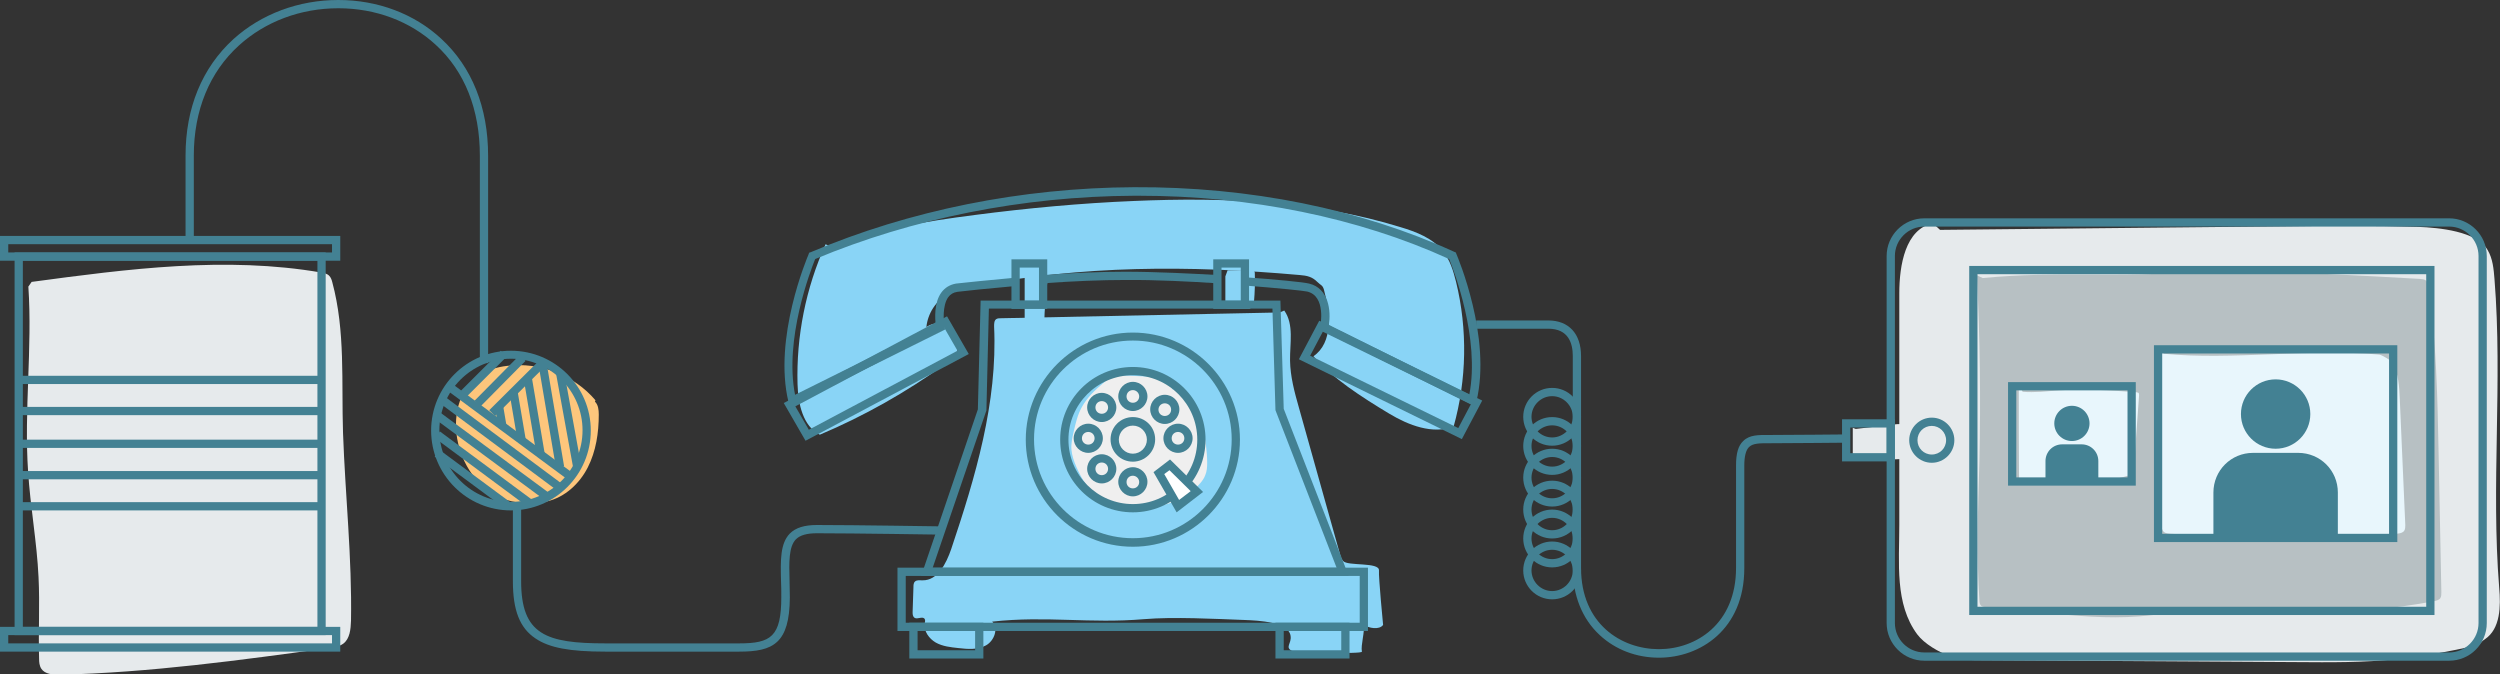 <?xml version="1.0" encoding="utf-8"?>
<!-- Generator: Adobe Illustrator 17.1.0, SVG Export Plug-In . SVG Version: 6.00 Build 0)  -->
<!DOCTYPE svg PUBLIC "-//W3C//DTD SVG 1.1//EN" "http://www.w3.org/Graphics/SVG/1.1/DTD/svg11.dtd">
<svg version="1.1" xmlns="http://www.w3.org/2000/svg" xmlns:xlink="http://www.w3.org/1999/xlink" x="0px" y="0px"
	 viewBox="0 0 908.1 245" enable-background="new 0 0 908.1 245" xml:space="preserve">
<rect x="0" y="0" width="908.1" height="245" fill="#333333" stroke="none"/>
<g id="Layer_2">
	<path fill="#E6EAEC" d="M10.3,104.1c1.5,22.3-1.6,44.8-0.1,67.1c0.8,12.9,3.2,25.6,3.8,38.5c0.5,9.9-0.1,19.8,0.2,29.6
		c0,1.2,0.1,2.5,0.8,3.6c1.3,2,4.2,2.2,6.6,2.2c33-0.8,65.7-5.3,98.4-9.8c1.6-0.2,3.3-0.5,4.7-1.5c2.4-1.8,2.7-5.3,2.8-8.3
		c0.4-22.8-2.1-45.6-2.9-68.3c-0.6-18.4,0.9-36.9-3.9-54.7c-0.2-0.8-0.5-1.7-1.1-2.3c-0.7-0.8-1.9-1-2.9-1.2
		c-34.7-6-70.3-1.3-105.2,3.4"/>
	<path fill="#FDC67C" d="M216.3,145.4c-7.7-9.1-20.2-14-32.1-12.5c-3.5,0.4-7,1.4-10,3.4c-3.8,2.6-6.5,6.6-7.7,11.1
		s-1.1,9.2-0.1,13.6c2.1,9.2,8.6,17.9,17.6,20.6c2.5,0.8,5.2,1.1,7.9,1.1c2.3,0.1,4.7,0,6.9-0.6c6.4-1.5,11.7-6.4,14.7-12.3
		c3-5.9,4-12.6,4-19.2c0-1.7-0.2-3.6-1.4-4.7"/>
	<path fill="#89D4F6" d="M464.8,113.5c-33.8,0.7-67.6,1.4-101.3,2.1c-0.5,0-1.1,0-1.6,0.3c-0.8,0.5-0.8,1.7-0.8,2.7
		c1.3,27.6-6.8,54.7-15.6,80.9c-1.8,5.2-4.9,11.4-10.4,11.3c-0.9,0-2-0.2-2.7,0.4c-0.6,0.5-0.6,1.4-0.6,2.1c-0.1,3-0.2,6-0.3,9
		c0,0.8,0,1.6,0.7,2.1c1,0.7,2.7-0.6,3.6,0.3c0.4,0.5,0.2,1.2,0.1,1.8c-0.4,2.8,1.6,5.5,4,6.9c2.5,1.4,5.4,1.7,8.2,2
		c3.4,0.4,7.1,0.7,10.1-1s4.6-6.2,2.2-8.6c20-2.2,35.2,0.8,55.2-0.9c10.8-0.9,25.6-0.1,36.4,0.3c5.2,0.2,16.1,0.7,16.8,5.8
		c0.4,2.8-2.1,4,0.4,5.4c0.9,0.5,25.7,1.3,25.5,0.3c-0.5-2.3,1.2-7.5,0.6-9.8c1.9,1.3,5.7,2,7.1,0.1c0,0-1.7-17.5-1.5-19.8
		c0.2-3.1-11.3-1.5-13-3.4c-0.6-0.6-0.9-1.5-1.1-2.3c-5-17.8-10-35.6-15-53.5c-1.6-5.6-3.1-11.2-3.2-17c-0.1-6.2,1.5-13.1-2.1-18.2"
		/>
	<path fill="#89D4F6" d="M372.2,99.6c0,5.6,0,11.1,0,16.7c0,0.4,0,0.9,0.3,1.1c0.2,0.2,0.6,0.3,0.9,0.3c2,0.2,3.9,0.2,5.9,0.2
		c0.1-5.6,0.6-11.3,1.3-16.9c0.1-0.4,0.1-0.9-0.2-1.2c-0.3-0.4-0.9-0.4-1.4-0.4c-1.6,0-3.3,0-4.9,0"/>
	<path fill="#89D4F6" d="M445.1,100.4c0,3.5,0,7.1,0,10.6c0,0.3,0,0.5,0.1,0.7c0.2,0.4,0.7,0.4,1.2,0.4c2.1,0,4.3,0,6.4,0
		c0.7,0,1.5,0,2-0.5c0.6-0.5,0.7-1.3,0.7-2c0.3-3.4,0.4-6.8,0.3-10.2c0-0.3,0-0.6-0.2-0.9c-0.2-0.3-0.6-0.3-1-0.3
		c-2.9,0-5.8,0-8.7,0"/>
	<path fill="#89D4F6" d="M299.9,88.7c-7.2,15.9-10.7,33.5-10.2,50.9c0.2,7,1.9,15.2,8.1,18.3c16.1-6.8,31.5-15.5,45.6-25.7
		c1.3-0.9,2.6-1.9,3.5-3.2c2-2.8,1.6-7.1-0.9-9.5s-6.7-2.7-9.5-0.7c0.5-5,3.5-9.6,7.9-12c2.8-1.5,5.9-2.2,9-2.8
		c40-7.6,78.1-7.7,118.7-4.1c2.6,0.2,4.5,0.6,6.4,2.5c1.3,1.3,1.9,1.1,2.4,2.8c2.3,8.5,3.4,19.2-3.8,24.2
		c6.6,7.8,17.6,14.9,27.6,20.9c7,4.2,15.6,7.5,23.3,4.7c4.8-17.1,5.1-35.4,0.9-52.6c-1-4-2.2-8-4.8-11.2c-3.7-4.7-9.7-7-15.4-8.7
		c-31.1-9.6-64.2-10.9-96.8-9.5c-19.4,0.8-38.7,2.6-57.9,5.1c-17.9,2.3-35.9,5.3-53,11.2"/>
	<path fill="#EFEFEF" d="M425.9,141.4c-0.9-1.9-2.8-3.1-4.8-3.8s-4.1-0.8-6.2-0.9c-2-0.1-3.9-0.2-5.9-0.3c-1.4-0.1-2.8-0.2-4.1,0.2
		c-1.6,0.4-2.9,1.5-4.2,2.6c-3,2.5-5.9,5.3-7.8,8.8c-1.5,2.7-2.2,5.8-2.9,8.8c-0.5,2.2-1,4.4-0.8,6.6c0.2,2.1,0.9,4.1,1.7,6
		c2,4.6,4.6,9,8.8,11.7c3.1,2,6.8,2.9,10.5,3.2c9.3,0.9,19.6-1.5,25.7-8.7c0.8-0.9,1.5-1.9,1.9-3c0.6-1.4,0.7-3,0.7-4.5
		c0-4.2-0.7-8.3-1.4-12.4c-0.3-2-0.7-4-1.5-5.8c-1.6-3.5-4.7-6-7.7-8.4"/>
	<path fill="#E6EAEC" d="M702.1,81.1c-10,2.1-12.2,15.2-12.2,25.5c0,28,0,56.1,0,84.1c0,13.8-1.7,28.6,6.5,39.7
		c2.6,3.5,7.9,6.5,12,8c3.7,1.4,7.7,1.4,11.6,1.4c38,0.2,76.1,0.5,114.1,0.7c12.3,0.1,24.6,0.2,36.8-1.1c9.5-1,19-2.8,28.3-4.9
		c2.2-0.5,1.5-1.1,3.4-2.3c5.7-3.8,5.8-12,5.2-18.8c-3-37.4,1.3-74.6-1.7-112c-0.3-3.7-0.6-7.4-2.5-10.6c-4-6.8-17.5-8.1-25.4-8.4
		c-15.9-0.5-31.8-0.4-47.7-0.2c-41.9,0.4-83.8,0.9-125.8,1.3"/>
	<path fill="#B7C0C3" d="M718.1,100c1.1,22.5,1.4,45,0.9,67.5c-0.2,8.8-0.6,17.7-0.6,26.5c-0.1,8,0.1,16.1,0.6,24.1
		c0,0.6,0.1,1.3,0.5,1.8c0.4,0.5,1.1,0.6,1.8,0.6c7.2,0.7,14.3,1.4,21.5,2.1c11.3,1.1,22.8,2.2,34.1,1.3c7-0.5,13.9-1.8,20.9-2.4
		c13.8-1.1,27.6,0.5,41.5,0.7c15,0.3,30-1,44.7-3.8c0.9-0.2,1.9-0.4,2.4-1.1c0.4-0.6,0.4-1.4,0.4-2.2c-0.3-16.8-0.7-33.6-1-50.3
		c-0.4-20.2-0.8-40.5-3.6-60.5c-0.1-0.8-0.3-1.7-0.9-2.3c-0.6-0.6-1.5-0.6-2.4-0.7c-10.7-0.6-21.3-1.2-32-1.7
		c-7.7-0.4-15.5-0.8-23.2-0.3c-7.1,0.5-19.1-1.5-26.2-0.8c-27.3,2.7-49.9-0.2-77.3,2.5"/>
	<path fill="#E6EAEC" d="M673,155.4c0,3.2,0,6.5,0,9.7c0,0.7,0,1.5,0.6,1.9c0.4,0.3,0.9,0.3,1.4,0.3c4.8-0.2,9.6-0.4,14.4-0.5
		c0.3,0,0.7,0,1-0.2c0.3-0.3,0.5-0.7,0.5-1.1c0.7-3.6,1.3-7.2,1.6-10.8c-1.3-0.9-3.1-0.7-4.6-0.5c-4.6,0.5-9.2,1.1-13.8,1.6"/>
	<path fill="#E8F6FC" d="M784.1,127c1.8,21.3-3,43,1,64.1c0.1,0.7,0.3,1.5,0.8,2c0.7,0.7,1.7,0.7,2.6,0.8
		c14.1,0.6,28.2,1.2,42.3,1.8c5.2,0.2,10.4,0.4,15.6,0.3c6.9-0.2,17.8-1.1,24.7-2.2c0.8-0.1,1.7-0.3,2.2-1c0.4-0.6,0.4-1.4,0.4-2.1
		c-0.7-15.2-1.3-30.4-2-45.6c-0.2-4.6-0.4-9.4-2.7-13.4c-0.5-0.8-3.8-2.8-4.8-2.9c-24.6-2.3-53.5,2.1-78.1-0.3"/>
	<path fill="#438193" d="M849.2,195.3H804v-16.4c0-8,6.4-14.4,14.4-14.4h16.4c8,0,14.4,6.4,14.4,14.4V195.3z"/>
	<circle fill="#438193" cx="826.6" cy="150.4" r="12.6"/>
	<path fill="#E8F6FC" d="M733.3,139.6c0,11.6,0,23.1,0.1,34.7c13.6,1.4,27.6,2.4,40.5-1.8c0.3-0.1,0.6-0.2,0.9-0.5
		c0.3-0.3,0.3-0.7,0.3-1.1c0.6-9.1,1.2-18.2,1.9-27.3c0-0.3,0-0.7-0.2-0.9c-0.2-0.1-0.4-0.1-0.6-0.2c-9.4-0.7-18.9-1.4-28.3-0.7
		c-4.4,0.3-8.8,0.9-13.2,0.5"/>
	<path fill="#438193" d="M762.2,174.5H743v-7c0-3.4,2.7-6.1,6.1-6.1h7c3.4,0,6.1,2.7,6.1,6.1V174.5z"/>
	<circle fill="#438193" cx="752.6" cy="153.8" r="6.4"/>
</g>
<g id="Layer_18">
	<g>
		<path fill="#438193" d="M118.3,230.7H5.3v-139h113V230.7z M8.3,227.7h107v-133H8.3V227.7z"/>
	</g>
	<g>
		<path fill="#438193" d="M123.6,94.7H0v-9h123.6V94.7z M3,91.7h117.6v-3H3V91.7z"/>
	</g>
	<g>
		<path fill="#438193" d="M123.6,236.7H0v-9h123.6V236.7z M3,233.7h117.6v-3H3V233.7z"/>
	</g>
	<g>
		<rect x="6.8" y="136.5" fill="#438193" width="110" height="3"/>
	</g>
	<g>
		<rect x="6.8" y="147.8" fill="#438193" width="110" height="3"/>
	</g>
	<g>
		<rect x="6.8" y="159.7" fill="#438193" width="110" height="3"/>
	</g>
	<g>
		<rect x="6.8" y="171.1" fill="#438193" width="110" height="3"/>
	</g>
	<g>
		<rect x="6.8" y="182.4" fill="#438193" width="110" height="3"/>
	</g>
	<g>
		<path fill="#438193" d="M177.3,131.9h-3V56.5c0-16.7-5.5-30.6-16-40.2C149,7.7,136.4,3,122.9,3c-13.7,0-26.5,4.8-36.1,13.5
			c-10.7,9.7-16.4,23.6-16.4,40v30.7h-3V56.5c0-17.3,6-31.9,17.4-42.3C94.9,5.1,108.4,0,122.9,0c14.3,0,27.6,5,37.4,14.1
			c11.1,10.2,17,24.9,17,42.4V131.9z"/>
	</g>
	<g>
		<path fill="#438193" d="M185.6,185.4c-16,0-29-13-29-29s13-29,29-29c16,0,29,13,29,29S201.6,185.4,185.6,185.4z M185.6,130.3
			c-14.3,0-26,11.7-26,26s11.7,26,26,26c14.3,0,26-11.7,26-26S199.9,130.3,185.6,130.3z"/>
	</g>
	<g>
		
			<rect x="158.1" y="155.3" transform="matrix(0.804 0.595 -0.595 0.804 129.537 -79.517)" fill="#438193" width="54.7" height="3"/>
	</g>
	<g>
		
			<rect x="154.8" y="159.6" transform="matrix(0.802 0.597 -0.597 0.802 132.208 -76.719)" fill="#438193" width="54" height="3"/>
	</g>
	<g>
		
			<rect x="154.1" y="164.3" transform="matrix(0.804 0.594 -0.594 0.804 133.541 -73.831)" fill="#438193" width="49.5" height="3"/>
	</g>
	<g>
		
			<rect x="154.8" y="169" transform="matrix(0.803 0.595 -0.595 0.803 136.038 -71.098)" fill="#438193" width="41.8" height="3"/>
	</g>
	<g>
		
			<rect x="155.7" y="172.7" transform="matrix(0.804 0.595 -0.595 0.804 137.251 -68.061)" fill="#438193" width="32.3" height="3"/>
	</g>
	<g>
		
			<rect x="174.1" y="125.5" transform="matrix(0.707 0.707 -0.707 0.707 147.559 -84.392)" fill="#438193" width="3" height="20.9"/>
	</g>
	<g>
		
			<rect x="180.2" y="126.7" transform="matrix(0.711 0.703 -0.703 0.711 149.71 -87.782)" fill="#438193" width="3" height="23.3"/>
	</g>
	<g>
		
			<rect x="186.5" y="128" transform="matrix(0.705 0.709 -0.709 0.705 155.341 -91.732)" fill="#438193" width="3" height="25.9"/>
	</g>
	<g>
		
			<rect x="189.3" y="151" transform="matrix(0.179 0.984 -0.984 0.179 319.641 -78.069)" fill="#438193" width="34.6" height="3"/>
	</g>
	<g>
		
			<rect x="181.7" y="149.7" transform="matrix(0.167 0.986 -0.986 0.167 315.949 -71.483)" fill="#438193" width="37.2" height="3"/>
	</g>
	<g>
		<rect x="180" y="149.6" transform="matrix(0.167 0.986 -0.986 0.167 310.608 -65.462)" fill="#438193" width="28" height="3"/>
	</g>
	<g>
		
			<rect x="179.2" y="149.6" transform="matrix(0.167 0.986 -0.986 0.167 305.596 -59.495)" fill="#438193" width="17.6" height="3"/>
	</g>
	<g>
		
			<rect x="178.4" y="149.6" transform="matrix(0.167 0.986 -0.986 0.167 300.484 -53.407)" fill="#438193" width="7" height="3"/>
	</g>
	<g>
		<path fill="#438193" d="M489.9,209.2H334.6l20.6-60.5l1-39.5h108.9l1.2,39.3L489.9,209.2z M338.8,206.2h146.7l-22.2-57.2
			l-1.1-36.9H359.2l-0.9,37L338.8,206.2z"/>
	</g>
	<g>
		<path fill="#438193" d="M496.9,229.2H326v-23h170.9V229.2z M329,226.2h164.9v-17H329V226.2z"/>
	</g>
	<g>
		<path fill="#438193" d="M357.2,239.2h-26.9v-13h26.9V239.2z M333.3,236.2h20.9v-7h-20.9V236.2z"/>
	</g>
	<g>
		<path fill="#438193" d="M490.2,239.2h-26.9v-13h26.9V239.2z M466.3,236.2h20.9v-7h-20.9V236.2z"/>
	</g>
	<g>
		<path fill="#438193" d="M411.5,186.1c-14.6,0-26.4-11.8-26.4-26.4s11.8-26.4,26.4-26.4s26.4,11.8,26.4,26.4S426,186.1,411.5,186.1
			z M411.5,136.3c-12.9,0-23.4,10.5-23.4,23.4s10.5,23.4,23.4,23.4c12.9,0,23.4-10.5,23.4-23.4S424.4,136.3,411.5,136.3z"/>
	</g>
	<g>
		<path fill="#438193" d="M411.5,167.7c-4.5,0-8.1-3.6-8.1-8.1s3.6-8.1,8.1-8.1s8.1,3.6,8.1,8.1S415.9,167.7,411.5,167.7z
			 M411.5,154.6c-2.8,0-5.1,2.3-5.1,5.1s2.3,5.1,5.1,5.1s5.1-2.3,5.1-5.1S414.3,154.6,411.5,154.6z"/>
	</g>
	<g>
		<path fill="#438193" d="M411.5,198.6c-21.5,0-38.9-17.5-38.9-38.9s17.5-38.9,38.9-38.9s38.9,17.5,38.9,38.9
			S432.9,198.6,411.5,198.6z M411.5,123.7c-19.8,0-35.9,16.1-35.9,35.9s16.1,35.9,35.9,35.9c19.8,0,35.9-16.1,35.9-35.9
			S431.3,123.7,411.5,123.7z"/>
	</g>
	<g>
		<path fill="#438193" d="M411.5,180.3c-2.9,0-5.3-2.4-5.3-5.3s2.4-5.3,5.3-5.3s5.3,2.4,5.3,5.3S414.4,180.3,411.5,180.3z
			 M411.5,172.8c-1.3,0-2.3,1-2.3,2.3s1,2.3,2.3,2.3c1.3,0,2.3-1,2.3-2.3S412.7,172.8,411.5,172.8z"/>
	</g>
	<g>
		<path fill="#438193" d="M395.3,164.5c-2.9,0-5.3-2.4-5.3-5.3s2.4-5.3,5.3-5.3s5.3,2.4,5.3,5.3S398.2,164.5,395.3,164.5z
			 M395.3,156.9c-1.3,0-2.3,1-2.3,2.3s1,2.3,2.3,2.3s2.3-1,2.3-2.3S396.6,156.9,395.3,156.9z"/>
	</g>
	<g>
		<path fill="#438193" d="M427.9,164.5c-2.9,0-5.3-2.4-5.3-5.3s2.4-5.3,5.3-5.3s5.3,2.4,5.3,5.3S430.8,164.5,427.9,164.5z
			 M427.9,156.9c-1.3,0-2.3,1-2.3,2.3s1,2.3,2.3,2.3s2.3-1,2.3-2.3S429.2,156.9,427.9,156.9z"/>
	</g>
	<g>
		<path fill="#438193" d="M411.5,149.3c-2.9,0-5.3-2.4-5.3-5.3s2.4-5.3,5.3-5.3s5.3,2.4,5.3,5.3S414.4,149.3,411.5,149.3z
			 M411.5,141.7c-1.3,0-2.3,1-2.3,2.3s1,2.3,2.3,2.3c1.3,0,2.3-1,2.3-2.3S412.7,141.7,411.5,141.7z"/>
	</g>
	<g>
		<path fill="#438193" d="M400.2,175.6c-2.9,0-5.3-2.4-5.3-5.3s2.4-5.3,5.3-5.3s5.3,2.4,5.3,5.3S403.1,175.6,400.2,175.6z
			 M400.2,168c-1.3,0-2.3,1-2.3,2.3s1,2.3,2.3,2.3s2.3-1,2.3-2.3S401.5,168,400.2,168z"/>
	</g>
	<g>
		<path fill="#438193" d="M400.2,153.3c-2.9,0-5.3-2.4-5.3-5.3s2.4-5.3,5.3-5.3s5.3,2.4,5.3,5.3S403.1,153.3,400.2,153.3z
			 M400.2,145.7c-1.3,0-2.3,1-2.3,2.3s1,2.3,2.3,2.3s2.3-1,2.3-2.3S401.5,145.7,400.2,145.7z"/>
	</g>
	<g>
		<path fill="#438193" d="M423.1,154c-2.9,0-5.3-2.4-5.3-5.3s2.4-5.3,5.3-5.3s5.3,2.4,5.3,5.3S426,154,423.1,154z M423.1,146.5
			c-1.3,0-2.3,1-2.3,2.3s1,2.3,2.3,2.3s2.3-1,2.3-2.3S424.4,146.5,423.1,146.5z"/>
	</g>
	<g>
		<polygon fill="#FFFFFF" points="421,171.8 427.9,183.8 434.7,178.5 424.9,168.8 		"/>
		<path fill="#438193" d="M427.4,186.1l-8.4-14.6l6-4.6l12,11.8L427.4,186.1z M422.9,172.2l5.4,9.4l4.2-3.2l-7.7-7.6L422.9,172.2z"
			/>
	</g>
	<g>
		<path fill="#438193" d="M535.9,147.7l-56.5-28.1l0.2-1.1c0-0.1,2.2-11-4.8-12.6c-1.3-0.3-10-1.2-22.8-2.2l0.2-3
			c11.2,0.8,21.4,1.8,23.3,2.3c7.2,1.7,8,10,7.2,15l51,25.4c4-20.3-5.7-45.4-7.3-49.3c-33.1-15.1-72.1-23-112.7-23
			c-0.6,0-1.2,0-1.8,0c-40.3,0.2-80.4,8.2-115.8,23c-1.6,4-11.3,29-7.3,49.3l51.1-25.4c-0.3-2.4-0.6-8.1,2-11.7
			c1.3-1.8,3.1-2.9,5.4-3.3c1.4-0.2,13.5-1.4,21.2-2.1l0.3,3c-9,0.8-19.8,1.9-21,2.1c-1.5,0.2-2.6,0.9-3.4,2
			c-2.1,3-1.7,8.7-1.3,10.6l0.2,1.1l-56.5,28.1l-0.4-1.8c-5.6-23.2,6.8-52.4,7.3-53.6l0.2-0.6l0.6-0.2C330.4,76.4,371,68.2,412,68
			c42-0.2,82.2,7.9,116.3,23.5l0.5,0.2l0.2,0.5c0.5,1.2,12.9,30.4,7.3,53.6L535.9,147.7z"/>
	</g>
	<g>
		<path fill="#438193" d="M442.1,102.9c-9.1-0.6-22.2-1.3-33.4-1.2c-8.7,0-18.7,0.4-29.7,1.2l-0.2-3c11.1-0.8,21.2-1.2,29.9-1.2
			c11.3,0,24.5,0.7,33.6,1.2L442.1,102.9z"/>
	</g>
	<g>
		<path fill="#438193" d="M292.6,160.1l-7.9-13.7l59.3-31.5l7.9,13.7L292.6,160.1z M288.9,147.6l4.9,8.5l54-28.7l-4.9-8.5
			L288.9,147.6z"/>
	</g>
	<g>
		<path fill="#438193" d="M531,159.5l-59.2-29l7.4-14l59.2,29L531,159.5z M475.9,129.2l53.8,26.3l4.6-8.7l-53.8-26.3L475.9,129.2z"
			/>
	</g>
	<g>
		<path fill="#438193" d="M380.4,112.2h-13v-18h13V112.2z M370.4,109.2h7v-12h-7V109.2z"/>
	</g>
	<g>
		<path fill="#438193" d="M453.7,112.2h-13v-18h13V112.2z M443.7,109.2h7v-12h-7V109.2z"/>
	</g>
	<g>
		<path fill="#438193" d="M268.5,236.7h-48.6c-13,0-20.4-1.4-25.4-4.8c-5.7-3.8-8.2-10.2-8.2-20.8v-26.5h3v26.5
			c0,19.4,9,22.6,30.6,22.6h48.6c11.5,0,15.3-2.4,15.3-16.8c0-2,0-4-0.1-5.8c-0.2-7.7-0.3-13.7,3.2-17.3c2.1-2.1,5.3-3.1,9.8-3.1
			c13.6,0,45,0.5,45.3,0.5l0,3c-0.3,0-31.7-0.5-45.3-0.5c-3.6,0-6.1,0.7-7.6,2.2c-2.6,2.7-2.5,8.2-2.3,15.2c0,1.9,0.1,3.8,0.1,5.9
			C286.8,233.7,280.9,236.7,268.5,236.7z"/>
	</g>
	<g>
		<path fill="#438193" d="M889.6,240H699c-7.5,0-13.7-6.1-13.7-13.7V93c0-7.5,6.1-13.7,13.7-13.7h190.6c7.5,0,13.7,6.1,13.7,13.7
			v133.3C903.3,233.9,897.2,240,889.6,240z M699,82.3c-5.9,0-10.7,4.8-10.7,10.7v133.3c0,5.9,4.8,10.7,10.7,10.7h190.6
			c5.9,0,10.7-4.8,10.7-10.7V93c0-5.9-4.8-10.7-10.7-10.7H699z"/>
	</g>
	<g>
		<path fill="#438193" d="M884.3,223.4h-169V96.6h169V223.4z M718.3,220.4h163V99.6h-163V220.4z"/>
	</g>
	<g>
		<path fill="#438193" d="M701.7,168.1c-4.5,0-8.2-3.7-8.2-8.2s3.7-8.2,8.2-8.2s8.2,3.7,8.2,8.2S706.2,168.1,701.7,168.1z
			 M701.7,154.7c-2.9,0-5.2,2.3-5.2,5.2s2.3,5.2,5.2,5.2s5.2-2.3,5.2-5.2S704.5,154.7,701.7,154.7z"/>
	</g>
	<g>
		<path fill="#438193" d="M688.3,167.6h-19.2v-15.3h19.2V167.6z M672.1,164.6h13.2v-9.3h-13.2V164.6z"/>
	</g>
	<g>
		<path fill="#438193" d="M775.8,176.4h-46.4v-37.6h46.4V176.4z M732.4,173.4h40.4v-31.6h-40.4V173.4z"/>
	</g>
	<g>
		<path fill="#438193" d="M870.8,196.9h-88.4v-71.5h88.4V196.9z M785.4,193.9h82.4v-65.5h-82.4V193.9z"/>
	</g>
	<g>
		<path fill="#438193" d="M602.6,238.9c-8.2,0-15.8-2.9-21.5-8.2c-6.4-5.9-9.8-14.4-9.8-24.4v-77c0-4.5-1.5-9.9-8.9-9.9h-26.2v-3
			h26.2c7.4,0,11.9,4.8,11.9,12.9v77c0,20.3,14.6,29.5,28.3,29.5c13.5,0,28-9.2,28-29.5V169c0-4.3,0.8-7.1,2.6-8.8
			c2.3-2.3,5.6-2.2,9.2-2.2l1,0c6.3,0,27.1-0.2,27.3-0.2l0,3c-0.2,0-21,0.2-27.3,0.2l-1,0c-3.2,0-5.7,0-7.1,1.4
			c-1.1,1.1-1.7,3.3-1.7,6.7v37.3C633.6,228.7,617.5,238.9,602.6,238.9z"/>
	</g>
	<g>
		<path fill="#438193" d="M563.8,161.9c-5.8,0-10.5-4.7-10.5-10.5s4.7-10.5,10.5-10.5s10.5,4.7,10.5,10.5S569.6,161.9,563.8,161.9z
			 M563.8,143.9c-4.1,0-7.5,3.4-7.5,7.5s3.4,7.5,7.5,7.5s7.5-3.4,7.5-7.5S567.9,143.9,563.8,143.9z"/>
	</g>
	<g>
		<path fill="#438193" d="M563.8,172.5c-5.8,0-10.5-4.7-10.5-10.5s4.7-10.5,10.5-10.5s10.5,4.7,10.5,10.5S569.6,172.5,563.8,172.5z
			 M563.8,154.5c-4.1,0-7.5,3.4-7.5,7.5s3.4,7.5,7.5,7.5s7.5-3.4,7.5-7.5S567.9,154.5,563.8,154.5z"/>
	</g>
	<g>
		<path fill="#438193" d="M563.8,184c-5.8,0-10.5-4.7-10.5-10.5S558,163,563.8,163s10.5,4.7,10.5,10.5S569.6,184,563.8,184z
			 M563.8,166c-4.1,0-7.5,3.4-7.5,7.5s3.4,7.5,7.5,7.5s7.5-3.4,7.5-7.5S567.9,166,563.8,166z"/>
	</g>
	<g>
		<path fill="#438193" d="M563.8,195.6c-5.8,0-10.5-4.7-10.5-10.5s4.7-10.5,10.5-10.5s10.5,4.7,10.5,10.5S569.6,195.6,563.8,195.6z
			 M563.8,177.6c-4.1,0-7.5,3.4-7.5,7.5s3.4,7.5,7.5,7.5s7.5-3.4,7.5-7.5S567.9,177.6,563.8,177.6z"/>
	</g>
	<g>
		<path fill="#438193" d="M563.8,206.1c-5.8,0-10.5-4.7-10.5-10.5s4.7-10.5,10.5-10.5s10.5,4.7,10.5,10.5S569.6,206.1,563.8,206.1z
			 M563.8,188.1c-4.1,0-7.5,3.4-7.5,7.5s3.4,7.5,7.5,7.5s7.5-3.4,7.5-7.5S567.9,188.1,563.8,188.1z"/>
	</g>
	<g>
		<path fill="#438193" d="M563.8,217.7c-5.8,0-10.5-4.7-10.5-10.5s4.7-10.5,10.5-10.5s10.5,4.7,10.5,10.5S569.6,217.7,563.8,217.7z
			 M563.8,199.7c-4.1,0-7.5,3.4-7.5,7.5s3.4,7.5,7.5,7.5s7.5-3.4,7.5-7.5S567.9,199.7,563.8,199.7z"/>
	</g>
</g>
</svg>
